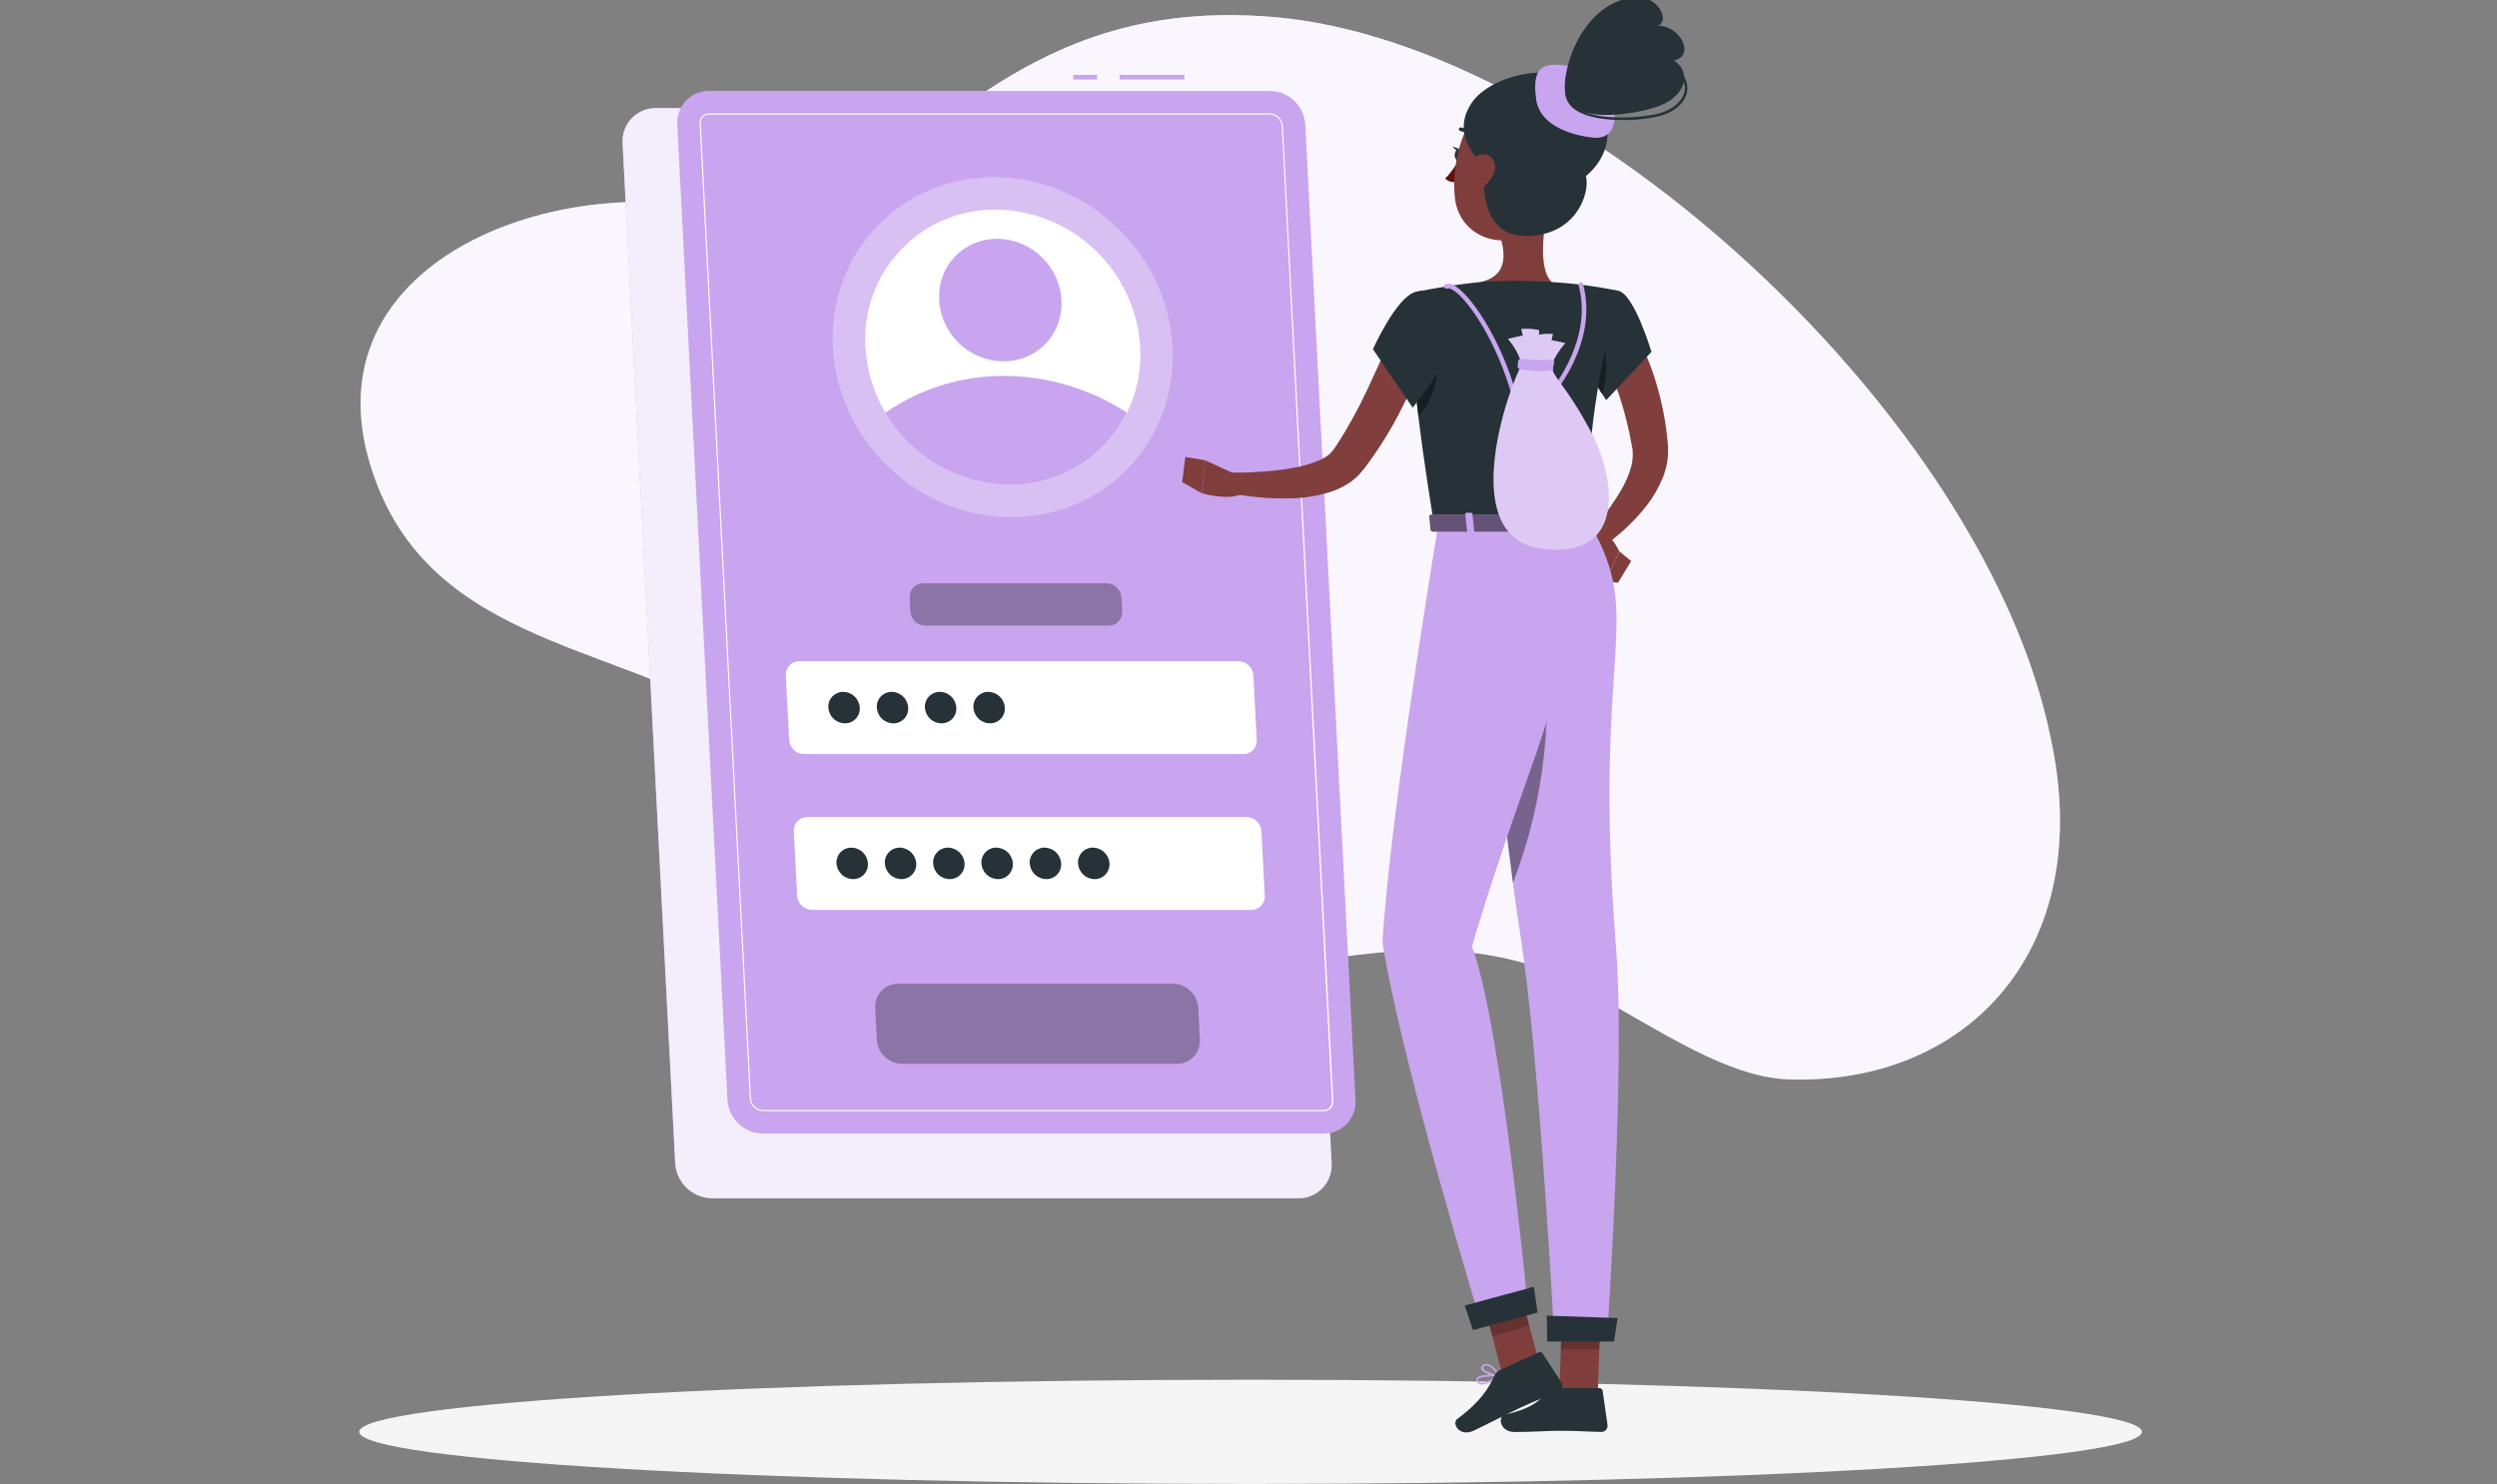 <svg width="360" height="214" viewBox="0 0 360 214" fill="none" xmlns="http://www.w3.org/2000/svg">
<rect x="0" y="0" width="360" height="214" fill="#808080" stroke="none"/>
<g clip-path="url(#clip0_410_1056)">
<path d="M295.627 106.287C302.314 136.821 283.637 156.548 257.774 155.632C245.373 155.194 230.566 141.54 218.39 138.5C202.483 134.517 188.723 139.675 173.525 140.431C135.712 142.303 136.209 126.851 110.73 106.925C92.835 92.919 63.956 94.453 54.392 69.927C42.673 39.944 76.264 25.454 101.783 29.902C131.105 34.999 139.224 -1.561 184.01 2.488C228.021 6.471 286.208 60.276 295.627 106.287Z" fill="#C8A5EE"/>
<path opacity="0.9" d="M295.627 106.287C302.314 136.821 283.637 156.548 257.774 155.632C245.373 155.194 230.566 141.54 218.39 138.5C202.483 134.517 188.723 139.675 173.525 140.431C135.712 142.303 136.209 126.851 110.73 106.925C92.835 92.919 63.956 94.453 54.392 69.927C42.673 39.944 76.264 25.454 101.783 29.902C131.105 34.999 139.224 -1.561 184.01 2.488C228.021 6.471 286.208 60.276 295.627 106.287Z" fill="white"/>
<path d="M180.299 213.976C251.273 213.976 308.81 210.612 308.81 206.463C308.81 202.313 251.273 198.949 180.299 198.949C109.324 198.949 51.787 202.313 51.787 206.463C51.787 210.612 109.324 213.976 180.299 213.976Z" fill="#F5F5F5"/>
<path d="M187.198 172.783H102.644C101.284 172.764 99.982 172.231 98.999 171.29C98.016 170.349 97.424 169.071 97.342 167.712L89.759 20.655C89.717 20.001 89.811 19.346 90.033 18.729C90.256 18.113 90.604 17.549 91.054 17.074C91.505 16.599 92.049 16.221 92.651 15.966C93.254 15.711 93.903 15.583 94.558 15.591H179.112C180.471 15.609 181.773 16.141 182.757 17.08C183.74 18.019 184.333 19.297 184.415 20.655L191.984 167.712C192.026 168.365 191.933 169.02 191.711 169.636C191.489 170.252 191.142 170.815 190.693 171.291C190.244 171.767 189.702 172.145 189.101 172.402C188.5 172.658 187.852 172.788 187.198 172.783V172.783Z" fill="#C8A5EE"/>
<path opacity="0.8" d="M187.198 172.783H102.644C101.284 172.764 99.982 172.231 98.999 171.29C98.016 170.349 97.424 169.071 97.342 167.712L89.759 20.655C89.717 20.001 89.811 19.346 90.033 18.729C90.256 18.113 90.604 17.549 91.054 17.074C91.505 16.599 92.049 16.221 92.651 15.966C93.254 15.711 93.903 15.583 94.558 15.591H179.112C180.471 15.609 181.773 16.141 182.757 17.08C183.74 18.019 184.333 19.297 184.415 20.655L191.984 167.712C192.026 168.365 191.933 169.02 191.711 169.636C191.489 170.252 191.142 170.815 190.693 171.291C190.244 171.767 189.702 172.145 189.101 172.402C188.5 172.658 187.852 172.788 187.198 172.783V172.783Z" fill="white"/>
<path d="M170.767 10.799H161.415V11.462H170.767V10.799Z" fill="#C8A5EE"/>
<path d="M158.174 10.799H154.747V11.462H158.174V10.799Z" fill="#C8A5EE"/>
<path d="M190.837 163.451H109.975C108.673 163.438 107.424 162.932 106.479 162.034C105.535 161.136 104.965 159.914 104.884 158.612L97.647 17.961C97.606 17.335 97.696 16.707 97.909 16.117C98.123 15.527 98.455 14.988 98.886 14.533C99.318 14.078 99.838 13.717 100.415 13.473C100.992 13.229 101.613 13.107 102.24 13.115H183.102C184.404 13.13 185.653 13.637 186.596 14.536C187.539 15.435 188.107 16.659 188.186 17.961L195.424 158.612C195.464 159.237 195.375 159.864 195.162 160.453C194.949 161.042 194.616 161.58 194.186 162.035C193.755 162.489 193.235 162.849 192.659 163.093C192.083 163.337 191.463 163.458 190.837 163.451Z" fill="#C8A5EE"/>
<path d="M190.837 160.218H109.975C109.501 160.202 109.049 160.012 108.706 159.684C108.362 159.356 108.151 158.913 108.112 158.439L100.868 17.795C100.851 17.608 100.875 17.419 100.937 17.242C100.998 17.064 101.097 16.902 101.226 16.766C101.355 16.63 101.512 16.523 101.685 16.452C101.859 16.381 102.046 16.348 102.233 16.354H183.096C183.569 16.372 184.019 16.563 184.361 16.891C184.703 17.219 184.913 17.661 184.951 18.133L192.229 158.778C192.245 158.964 192.221 159.152 192.16 159.329C192.098 159.505 192 159.667 191.872 159.803C191.744 159.939 191.588 160.046 191.415 160.118C191.243 160.189 191.057 160.224 190.87 160.218H190.837ZM102.233 16.52C102.068 16.515 101.904 16.544 101.751 16.606C101.599 16.667 101.46 16.76 101.345 16.879C101.234 17.001 101.15 17.145 101.096 17.301C101.043 17.458 101.021 17.623 101.034 17.788L108.271 158.433C108.308 158.863 108.501 159.266 108.814 159.564C109.126 159.862 109.537 160.036 109.968 160.052H190.831C190.994 160.059 191.158 160.03 191.31 159.968C191.462 159.907 191.599 159.813 191.712 159.694C191.825 159.573 191.912 159.43 191.966 159.273C192.019 159.116 192.039 158.95 192.024 158.784L184.792 18.14C184.757 17.71 184.566 17.307 184.254 17.009C183.943 16.71 183.533 16.537 183.102 16.52H102.233Z" fill="white"/>
<path opacity="0.3" d="M162.553 67.614C171.75 58.162 171.151 42.64 161.215 32.943C151.279 23.247 135.769 23.048 126.572 32.499C117.374 41.951 117.973 57.474 127.909 67.17C137.845 76.867 153.356 77.065 162.553 67.614Z" fill="white"/>
<path d="M164.391 50.06C164.577 53.322 163.922 56.577 162.489 59.512C160.938 62.66 158.53 65.306 155.544 67.144C152.557 68.982 149.112 69.937 145.607 69.9C141.975 69.867 138.412 68.893 135.267 67.073C132.122 65.253 129.5 62.648 127.658 59.512C125.942 56.645 124.954 53.399 124.782 50.06C124.618 47.499 124.984 44.933 125.857 42.52C126.73 40.108 128.09 37.902 129.854 36.04C131.617 34.178 133.745 32.701 136.104 31.701C138.464 30.701 141.004 30.199 143.566 30.227C148.898 30.283 154.011 32.36 157.875 36.04C161.74 39.72 164.068 44.73 164.391 50.06V50.06Z" fill="white"/>
<path d="M162.469 59.512C160.918 62.66 158.511 65.306 155.524 67.144C152.537 68.982 149.093 69.937 145.587 69.9C141.955 69.867 138.392 68.893 135.247 67.073C132.102 65.253 129.481 62.648 127.639 59.512C132.675 56.029 138.658 54.175 144.779 54.202C151.064 54.226 157.207 56.07 162.469 59.512V59.512Z" fill="#C8A5EE"/>
<path d="M150.702 49.599C154.016 46.194 153.799 40.6 150.218 37.105C146.637 33.611 141.047 33.538 137.734 36.943C134.42 40.348 134.637 45.942 138.218 49.437C141.8 52.931 147.389 53.004 150.702 49.599Z" fill="#C8A5EE"/>
<path d="M179.245 108.73H115.927C115.375 108.724 114.846 108.51 114.447 108.129C114.047 107.749 113.806 107.23 113.773 106.679L113.295 97.386C113.279 97.122 113.317 96.857 113.408 96.608C113.498 96.359 113.639 96.132 113.821 95.94C114.004 95.748 114.223 95.596 114.467 95.493C114.711 95.39 114.973 95.339 115.237 95.342H178.555C179.106 95.348 179.634 95.561 180.033 95.941C180.433 96.32 180.674 96.836 180.709 97.386L181.187 106.679C181.204 106.944 181.167 107.21 181.077 107.459C180.986 107.709 180.846 107.937 180.663 108.13C180.481 108.322 180.261 108.475 180.017 108.579C179.773 108.682 179.51 108.733 179.245 108.73V108.73Z" fill="white"/>
<path opacity="0.3" d="M159.858 90.211H133.412C132.858 90.207 132.326 89.992 131.925 89.61C131.524 89.228 131.283 88.707 131.251 88.153L131.151 86.162C131.134 85.897 131.172 85.632 131.262 85.382C131.352 85.132 131.492 84.904 131.675 84.712C131.857 84.519 132.077 84.366 132.321 84.263C132.566 84.159 132.828 84.108 133.093 84.111H159.533C160.084 84.117 160.613 84.332 161.013 84.712C161.413 85.093 161.653 85.611 161.687 86.162L161.793 88.153C161.809 88.418 161.771 88.683 161.681 88.932C161.591 89.181 161.451 89.409 161.27 89.602C161.089 89.795 160.87 89.948 160.627 90.053C160.384 90.158 160.122 90.212 159.858 90.211V90.211Z" fill="black"/>
<path opacity="0.3" d="M169.694 153.408H130.078C129.14 153.396 128.241 153.03 127.561 152.383C126.881 151.735 126.471 150.854 126.412 149.917L126.18 145.337C126.157 144.887 126.225 144.436 126.381 144.014C126.537 143.591 126.778 143.204 127.088 142.878C127.398 142.551 127.771 142.291 128.185 142.113C128.599 141.936 129.044 141.845 129.494 141.845H169.097C170.035 141.857 170.934 142.223 171.614 142.871C172.294 143.518 172.704 144.399 172.762 145.337L172.994 149.917C173.018 150.366 172.95 150.815 172.794 151.237C172.639 151.659 172.4 152.044 172.091 152.371C171.783 152.697 171.411 152.958 170.999 153.136C170.587 153.314 170.143 153.407 169.694 153.408V153.408Z" fill="black"/>
<path d="M180.405 131.205H117.08C116.529 131.198 116.001 130.983 115.602 130.602C115.202 130.222 114.961 129.705 114.926 129.154L114.449 119.861C114.432 119.597 114.471 119.332 114.561 119.082C114.651 118.833 114.792 118.605 114.974 118.413C115.156 118.22 115.376 118.068 115.62 117.964C115.864 117.86 116.126 117.808 116.391 117.81H179.709C180.26 117.816 180.789 118.031 181.189 118.411C181.588 118.792 181.829 119.31 181.863 119.861L182.347 129.154C182.362 129.419 182.323 129.683 182.232 129.932C182.142 130.181 182.001 130.408 181.819 130.601C181.637 130.793 181.418 130.946 181.174 131.05C180.931 131.154 180.669 131.206 180.405 131.205V131.205Z" fill="white"/>
<path d="M123.96 102.033C123.978 102.326 123.936 102.62 123.836 102.896C123.735 103.172 123.579 103.425 123.377 103.638C123.175 103.851 122.931 104.02 122.661 104.134C122.39 104.249 122.099 104.306 121.806 104.303C121.196 104.296 120.612 104.057 120.171 103.636C119.729 103.215 119.463 102.642 119.426 102.033C119.407 101.74 119.449 101.446 119.548 101.17C119.648 100.894 119.803 100.641 120.005 100.428C120.207 100.215 120.45 100.046 120.72 99.931C120.99 99.817 121.281 99.759 121.574 99.763C122.184 99.77 122.769 100.008 123.212 100.429C123.654 100.85 123.922 101.423 123.96 102.033V102.033Z" fill="#263238"/>
<path d="M130.939 102.033C130.959 102.326 130.917 102.62 130.818 102.896C130.718 103.172 130.563 103.425 130.361 103.638C130.159 103.851 129.916 104.02 129.646 104.134C129.376 104.249 129.085 104.306 128.792 104.303C128.182 104.297 127.597 104.059 127.155 103.638C126.713 103.217 126.448 102.643 126.412 102.033C126.393 101.74 126.435 101.446 126.534 101.17C126.634 100.894 126.789 100.641 126.991 100.428C127.193 100.215 127.436 100.046 127.706 99.931C127.976 99.817 128.267 99.759 128.56 99.763C129.17 99.768 129.755 100.006 130.197 100.428C130.639 100.849 130.904 101.423 130.939 102.033V102.033Z" fill="#263238"/>
<path d="M137.879 102.033C137.898 102.326 137.857 102.62 137.757 102.896C137.658 103.172 137.502 103.425 137.3 103.638C137.099 103.851 136.855 104.02 136.585 104.134C136.315 104.249 136.025 104.306 135.731 104.303C135.121 104.296 134.536 104.058 134.094 103.637C133.651 103.216 133.384 102.643 133.345 102.033C133.327 101.739 133.369 101.446 133.47 101.169C133.57 100.893 133.726 100.641 133.928 100.428C134.13 100.215 134.374 100.046 134.645 99.931C134.915 99.817 135.206 99.759 135.499 99.763C136.109 99.77 136.693 100.008 137.135 100.429C137.576 100.85 137.842 101.423 137.879 102.033Z" fill="#263238"/>
<path d="M144.871 102.033C144.89 102.326 144.847 102.619 144.748 102.895C144.648 103.17 144.492 103.423 144.291 103.636C144.089 103.848 143.846 104.018 143.577 104.132C143.307 104.247 143.017 104.305 142.724 104.303C142.114 104.296 141.529 104.058 141.086 103.637C140.644 103.216 140.376 102.643 140.338 102.033C140.32 101.74 140.362 101.447 140.462 101.171C140.562 100.895 140.717 100.643 140.919 100.43C141.12 100.217 141.363 100.048 141.633 99.933C141.902 99.818 142.192 99.76 142.485 99.763C143.096 99.77 143.681 100.008 144.123 100.429C144.566 100.85 144.833 101.423 144.871 102.033V102.033Z" fill="#263238"/>
<path d="M125.133 124.494C125.152 124.787 125.111 125.081 125.011 125.357C124.912 125.634 124.756 125.886 124.555 126.099C124.353 126.313 124.11 126.482 123.84 126.596C123.57 126.711 123.279 126.768 122.986 126.765C122.375 126.757 121.79 126.519 121.348 126.098C120.905 125.677 120.638 125.105 120.6 124.494C120.581 124.201 120.624 123.907 120.724 123.631C120.824 123.355 120.98 123.102 121.183 122.889C121.385 122.676 121.629 122.507 121.899 122.393C122.169 122.278 122.46 122.221 122.754 122.224C123.363 122.232 123.948 122.47 124.389 122.891C124.831 123.312 125.096 123.885 125.133 124.494Z" fill="#263238"/>
<path d="M132.099 124.494C132.117 124.787 132.075 125.081 131.975 125.356C131.875 125.632 131.72 125.884 131.518 126.097C131.317 126.31 131.074 126.479 130.804 126.594C130.535 126.709 130.245 126.767 129.952 126.765C129.341 126.757 128.756 126.519 128.314 126.098C127.871 125.677 127.604 125.105 127.566 124.494C127.546 124.202 127.588 123.908 127.687 123.632C127.787 123.355 127.942 123.103 128.144 122.89C128.346 122.676 128.589 122.507 128.859 122.393C129.129 122.278 129.42 122.221 129.713 122.224C130.323 122.232 130.908 122.47 131.351 122.891C131.794 123.312 132.061 123.884 132.099 124.494Z" fill="#263238"/>
<path d="M139.065 124.494C139.084 124.788 139.041 125.082 138.941 125.358C138.841 125.634 138.684 125.887 138.482 126.1C138.28 126.313 138.036 126.482 137.766 126.596C137.496 126.711 137.205 126.768 136.911 126.765C136.301 126.759 135.716 126.521 135.274 126.1C134.832 125.678 134.567 125.105 134.532 124.494C134.512 124.202 134.554 123.908 134.653 123.632C134.753 123.355 134.909 123.103 135.11 122.89C135.312 122.676 135.555 122.507 135.825 122.393C136.095 122.278 136.386 122.221 136.679 122.224C137.289 122.232 137.875 122.47 138.317 122.891C138.76 123.312 139.027 123.884 139.065 124.494Z" fill="#263238"/>
<path d="M146.025 124.494C146.044 124.787 146.003 125.081 145.903 125.357C145.803 125.634 145.648 125.886 145.446 126.099C145.245 126.313 145.001 126.482 144.731 126.596C144.461 126.711 144.17 126.768 143.877 126.765C143.267 126.757 142.682 126.519 142.239 126.098C141.797 125.677 141.53 125.105 141.491 124.494C141.473 124.201 141.515 123.907 141.616 123.631C141.716 123.355 141.872 123.102 142.074 122.889C142.276 122.676 142.52 122.507 142.791 122.393C143.061 122.278 143.352 122.221 143.645 122.224C144.255 122.23 144.841 122.468 145.282 122.889C145.724 123.311 145.99 123.884 146.025 124.494Z" fill="#263238"/>
<path d="M152.991 124.495C153.01 124.788 152.969 125.081 152.869 125.357C152.769 125.634 152.614 125.886 152.412 126.099C152.211 126.313 151.967 126.482 151.697 126.596C151.427 126.711 151.137 126.768 150.843 126.765C150.233 126.757 149.648 126.519 149.205 126.098C148.763 125.678 148.496 125.105 148.457 124.495C148.439 124.202 148.481 123.908 148.581 123.633C148.681 123.357 148.837 123.105 149.038 122.892C149.239 122.679 149.483 122.51 149.752 122.395C150.022 122.28 150.312 122.222 150.605 122.224C151.215 122.232 151.8 122.47 152.243 122.891C152.685 123.312 152.952 123.884 152.991 124.495Z" fill="#263238"/>
<path d="M159.957 124.494C159.975 124.788 159.933 125.082 159.833 125.358C159.732 125.634 159.576 125.887 159.374 126.1C159.172 126.313 158.928 126.482 158.658 126.596C158.387 126.711 158.096 126.768 157.803 126.765C157.193 126.757 156.609 126.519 156.167 126.098C155.726 125.677 155.46 125.104 155.423 124.494C155.404 124.202 155.446 123.908 155.545 123.632C155.645 123.355 155.8 123.103 156.002 122.89C156.204 122.676 156.447 122.507 156.717 122.393C156.987 122.278 157.278 122.221 157.571 122.224C158.181 122.232 158.766 122.47 159.209 122.891C159.651 123.312 159.919 123.884 159.957 124.494V124.494Z" fill="#263238"/>
<path d="M235.311 47.412C235.477 47.664 235.563 47.797 235.669 47.976L235.968 48.467C236.16 48.799 236.332 49.131 236.498 49.456C236.829 50.12 237.161 50.784 237.426 51.447C237.981 52.766 238.459 54.115 238.857 55.49C239.66 58.204 240.188 60.993 240.435 63.813L240.481 64.338C240.487 64.444 240.487 64.55 240.481 64.656V65.008C240.492 65.47 240.466 65.931 240.402 66.389C240.275 67.236 240.052 68.067 239.739 68.865C239.157 70.289 238.385 71.629 237.446 72.847C235.693 75.095 233.613 77.066 231.275 78.695L229.446 76.551C231.11 74.668 232.584 72.625 233.847 70.451C234.415 69.465 234.86 68.413 235.172 67.318C235.299 66.854 235.372 66.378 235.391 65.897C235.411 65.692 235.411 65.486 235.391 65.28V65.141C235.398 65.079 235.398 65.017 235.391 64.955L235.311 64.49C234.885 62.017 234.283 59.577 233.509 57.189C233.124 56.001 232.654 54.852 232.183 53.731C231.951 53.167 231.686 52.616 231.421 52.085L231.01 51.301L230.804 50.936L230.632 50.644L235.311 47.412Z" fill="#803E3C"/>
<path d="M229.147 78.708L231.547 83.786L233.449 79.491C233.449 79.491 231.759 75.774 229.472 76.12L229.147 78.708Z" fill="#7F3E3B"/>
<path d="M233.263 84.038L235.172 80.905L233.449 79.491L231.547 83.786L233.263 84.038Z" fill="#7F3E3B"/>
<path d="M222.473 201.139C222.969 201.127 223.462 201.06 223.944 200.94C223.969 200.933 223.991 200.919 224.008 200.9C224.026 200.882 224.038 200.859 224.044 200.834C224.048 200.808 224.044 200.782 224.034 200.759C224.023 200.735 224.006 200.715 223.984 200.701C223.792 200.575 222.108 199.486 221.459 199.778C221.387 199.812 221.325 199.864 221.28 199.929C221.234 199.995 221.207 200.071 221.2 200.15C221.18 200.27 221.19 200.393 221.228 200.509C221.266 200.625 221.331 200.729 221.419 200.814C221.719 201.046 222.094 201.162 222.473 201.139V201.139ZM223.566 200.748C222.605 200.947 221.876 200.913 221.578 200.655C221.517 200.594 221.473 200.519 221.448 200.437C221.424 200.354 221.421 200.267 221.439 200.183C221.439 200.071 221.505 200.037 221.552 200.017C221.909 199.858 222.884 200.329 223.566 200.748V200.748Z" fill="#C8A5EE"/>
<path d="M223.911 200.94H223.977C223.997 200.927 224.014 200.909 224.025 200.889C224.037 200.868 224.043 200.844 224.044 200.821C224.044 200.754 224.044 199.155 223.434 198.617C223.359 198.55 223.271 198.499 223.174 198.469C223.078 198.44 222.977 198.431 222.877 198.444C222.773 198.445 222.671 198.482 222.591 198.548C222.51 198.615 222.454 198.707 222.433 198.809C222.307 199.44 223.315 200.635 223.845 200.94H223.911ZM222.963 198.69C223.017 198.688 223.07 198.698 223.12 198.717C223.17 198.736 223.216 198.765 223.255 198.803C223.605 199.319 223.785 199.931 223.772 200.555C223.242 200.13 222.612 199.228 222.692 198.849C222.692 198.789 222.738 198.71 222.904 198.69H222.963Z" fill="#C8A5EE"/>
<path d="M216.216 198.431C216.232 198.412 216.242 198.388 216.245 198.364C216.249 198.339 216.246 198.314 216.236 198.291C216.227 198.268 216.211 198.248 216.191 198.233C216.171 198.218 216.148 198.208 216.123 198.205C215.851 198.205 213.472 198.092 212.928 198.677V198.716C212.884 198.774 212.854 198.842 212.844 198.914C212.833 198.986 212.842 199.06 212.869 199.128C212.904 199.242 212.967 199.346 213.051 199.43C213.135 199.514 213.239 199.577 213.353 199.613C214.122 199.851 215.48 198.982 216.223 198.444L216.216 198.431ZM213.127 198.849C213.426 198.531 214.738 198.444 215.719 198.458C214.692 199.161 213.837 199.493 213.406 199.36C213.331 199.337 213.262 199.296 213.207 199.241C213.151 199.185 213.11 199.117 213.088 199.042C213.074 199.016 213.067 198.988 213.067 198.959C213.067 198.93 213.074 198.901 213.088 198.876L213.127 198.849Z" fill="#C8A5EE"/>
<path d="M216.216 198.431C216.226 198.41 216.231 198.388 216.231 198.365C216.231 198.342 216.226 198.319 216.216 198.298C216.183 198.245 215.44 196.971 214.566 196.705C214.44 196.668 214.308 196.658 214.178 196.674C214.048 196.69 213.923 196.732 213.81 196.798C213.492 196.984 213.472 197.203 213.512 197.342C213.684 197.96 215.374 198.504 216.103 198.497C216.126 198.497 216.149 198.491 216.168 198.479C216.188 198.467 216.204 198.451 216.216 198.431ZM213.836 197.104C213.874 197.067 213.916 197.035 213.962 197.011C214.044 196.958 214.136 196.925 214.233 196.912C214.329 196.899 214.427 196.908 214.519 196.938C215.096 197.09 215.633 197.834 215.878 198.199C215.089 198.112 213.889 197.628 213.79 197.256C213.782 197.228 213.782 197.198 213.79 197.17C213.798 197.141 213.814 197.116 213.836 197.097V197.104Z" fill="#C8A5EE"/>
<path d="M223.513 27.97C222.851 31.289 221.419 38.464 223.719 40.668C223.719 40.668 222.817 43.987 216.7 43.987C209.966 43.987 213.485 40.668 213.485 40.668C217.157 39.792 217.064 37.057 216.421 34.495L223.513 27.97Z" fill="#7F3E3B"/>
<path d="M212.299 20.191C212.336 20.197 212.374 20.197 212.411 20.191C212.443 20.175 212.471 20.154 212.494 20.127C212.517 20.101 212.535 20.07 212.546 20.037C212.557 20.003 212.561 19.968 212.559 19.933C212.556 19.898 212.547 19.864 212.531 19.832C212.353 19.454 212.086 19.123 211.754 18.869C211.422 18.615 211.034 18.445 210.622 18.372C210.553 18.366 210.484 18.387 210.43 18.43C210.376 18.474 210.34 18.536 210.33 18.604C210.323 18.674 210.343 18.744 210.386 18.798C210.43 18.853 210.493 18.888 210.562 18.896V18.896C210.887 18.959 211.193 19.098 211.453 19.302C211.714 19.507 211.922 19.77 212.06 20.071C212.086 20.111 212.121 20.142 212.163 20.163C212.205 20.184 212.252 20.194 212.299 20.191Z" fill="#263238"/>
<path d="M210.29 23.105C209.769 24.074 209.118 24.967 208.355 25.76C208.561 25.949 208.806 26.091 209.073 26.176C209.34 26.261 209.622 26.286 209.899 26.251L210.29 23.105Z" fill="#630F0F"/>
<path d="M210.788 22.355C210.735 22.799 210.45 23.131 210.164 23.098C209.879 23.065 209.681 22.673 209.734 22.229C209.787 21.784 210.072 21.452 210.396 21.485C210.721 21.518 210.834 21.91 210.788 22.355Z" fill="#263238"/>
<path d="M210.483 21.525L209.462 21.113C209.462 21.113 209.893 21.99 210.483 21.525Z" fill="#263238"/>
<path d="M222.068 197.17L216.66 198.431L213.372 185.979L218.781 184.718L222.068 197.17Z" fill="#7F3E3B"/>
<path d="M230.367 200.807H224.819L225.25 187.937H230.804L230.367 200.807Z" fill="#7F3E3B"/>
<path d="M224.375 200.163H230.612C230.72 200.162 230.825 200.201 230.907 200.272C230.989 200.343 231.042 200.441 231.056 200.548L231.765 205.487C231.779 205.612 231.767 205.738 231.729 205.858C231.69 205.978 231.627 206.088 231.543 206.181C231.459 206.275 231.357 206.349 231.242 206.4C231.127 206.451 231.003 206.477 230.877 206.476C228.703 206.443 227.656 206.31 224.912 206.31C223.222 206.31 220.756 206.489 218.43 206.489C216.103 206.489 215.971 204.179 216.945 203.973C221.293 203.031 221.982 201.743 223.447 200.509C223.706 200.287 224.035 200.165 224.375 200.163Z" fill="#263238"/>
<path d="M216.183 197.601L221.85 194.993C221.946 194.947 222.056 194.938 222.158 194.967C222.261 194.996 222.349 195.062 222.406 195.152L225.117 199.347C225.181 199.455 225.221 199.575 225.235 199.699C225.249 199.824 225.237 199.95 225.199 200.069C225.162 200.189 225.1 200.299 225.017 200.393C224.935 200.487 224.833 200.562 224.72 200.615C222.731 201.491 221.724 201.816 219.232 202.965C217.701 203.668 214.592 205.288 212.484 206.283C210.377 207.279 209.29 205.215 210.085 204.617C213.644 201.962 214.665 200.057 215.48 198.325C215.618 198.006 215.868 197.748 216.183 197.601V197.601Z" fill="#263238"/>
<path opacity="0.2" d="M213.372 185.979L215.136 192.656L220.478 191.136L218.788 184.718L213.372 185.979Z" fill="black"/>
<path opacity="0.2" d="M230.804 187.937H225.25L225.031 194.575H230.586L230.804 187.937Z" fill="black"/>
<path d="M233.323 41.929C235.63 42.44 238.095 50.744 238.095 50.744L231.573 57.693C231.573 57.693 226.158 49.888 227.265 47.02C228.385 44.027 230.572 41.332 233.323 41.929Z" fill="#263238"/>
<path opacity="0.4" d="M229.638 47.219C228.471 46.151 227.683 46.469 227.146 47.319C226.615 49.788 229.757 54.959 231.023 56.917C231.606 54.58 232.276 49.655 229.638 47.219Z" fill="black"/>
<path d="M204.1 42.095C204.1 42.095 201.449 43.024 206.751 75.648H229.286C228.909 66.462 228.895 60.793 233.263 41.929C230.106 41.277 226.905 40.855 223.686 40.668C220.279 40.422 216.859 40.422 213.452 40.668C209.084 41.073 204.1 42.095 204.1 42.095Z" fill="#263238"/>
<path opacity="0.4" d="M203.894 54.614C204.04 56.2 204.232 57.986 204.484 60.003C206.334 58.337 207.845 53.598 207.288 50.837C205.967 51.911 204.822 53.185 203.894 54.614Z" fill="black"/>
<path d="M206.307 49.655C205.091 52.72 203.722 55.722 202.204 58.649C200.704 61.682 198.929 64.57 196.902 67.278L196.478 67.802L196.265 68.061C196.193 68.148 196.133 68.227 196.02 68.347C195.621 68.783 195.177 69.174 194.695 69.515C193.842 70.106 192.909 70.571 191.924 70.896C190.206 71.445 188.423 71.762 186.622 71.838C183.248 71.972 179.871 71.671 176.573 70.942L176.938 68.154C178.462 68.154 180.06 68.154 181.578 68.028C183.102 67.953 184.621 67.785 186.125 67.524C187.521 67.305 188.887 66.922 190.194 66.382C190.722 66.156 191.215 65.857 191.659 65.493C191.828 65.35 191.982 65.19 192.116 65.015C192.116 65.015 192.196 64.909 192.249 64.835L192.401 64.617L192.713 64.178C194.376 61.606 195.858 58.92 197.147 56.14C198.473 53.319 199.798 50.392 201.011 47.511L206.307 49.655Z" fill="#803E3C"/>
<path d="M204.1 42.095C201.336 42.759 197.942 50.352 197.942 50.352L203.669 58.782C203.669 58.782 211.298 49.164 210.39 46.23C209.462 43.17 207.474 41.272 204.1 42.095Z" fill="#263238"/>
<path d="M178.529 68.579L173.75 66.369L173.273 71.128C173.273 71.128 177.25 72.303 179.238 71.128L178.529 68.579Z" fill="#7F3E3B"/>
<path d="M170.893 65.891L170.436 69.515L173.273 71.128L173.75 66.369L170.893 65.891Z" fill="#7F3E3B"/>
<path d="M225.913 22.68C224.899 28.103 224.587 30.426 221.485 32.889C216.846 36.592 210.383 34.163 209.76 28.548C209.19 23.49 210.94 15.472 216.554 13.945C217.791 13.603 219.094 13.584 220.34 13.89C221.586 14.197 222.733 14.817 223.671 15.693C224.61 16.569 225.308 17.671 225.701 18.894C226.093 20.117 226.166 21.421 225.913 22.68V22.68Z" fill="#7F3E3B"/>
<path d="M214.015 23.822C213.704 26.59 213.585 33.778 219.656 34.004C227.086 34.276 229.313 27.917 228.65 25.375C232.521 22.222 233.078 16.799 228.73 12.65C224.382 8.502 214.811 10.819 212.16 14.861C208.799 19.872 214.015 23.822 214.015 23.822Z" fill="#263238"/>
<path d="M221.459 14.263C221.101 11.343 221.379 9.332 224.11 9.332C226.841 9.332 230.566 10.321 231.931 13.115C233.296 15.91 233.409 20.284 229.598 19.839C225.787 19.394 221.889 17.755 221.459 14.263Z" fill="#C8A5EE"/>
<path d="M225.687 13.56C225.025 10.082 228.133 0.285 235.682 -0.379C239.182 -0.678 240.799 3.092 238.997 3.716C242.311 3.676 244.432 8.064 241.343 8.721C243.782 10.287 243.179 13.5 239.699 15.08C237.108 16.275 226.582 18.379 225.687 13.56Z" fill="#263238"/>
<path d="M233.754 17.297C231.321 17.297 228.783 16.938 227.205 15.883C226.764 15.617 226.393 15.249 226.122 14.81C225.851 14.372 225.688 13.875 225.648 13.361C225.646 13.317 225.66 13.274 225.689 13.241C225.717 13.208 225.757 13.187 225.8 13.181C225.822 13.179 225.844 13.181 225.866 13.187C225.887 13.193 225.906 13.204 225.923 13.218C225.94 13.233 225.954 13.25 225.963 13.27C225.973 13.29 225.978 13.312 225.979 13.334C226.019 13.798 226.168 14.246 226.413 14.642C226.658 15.037 226.993 15.369 227.391 15.611C230.393 17.602 237.333 16.938 239.494 16.275C241.363 15.664 242.629 14.476 242.881 13.108C242.959 12.607 242.897 12.093 242.702 11.624C242.506 11.156 242.185 10.75 241.774 10.453C241.758 10.438 241.745 10.421 241.737 10.401C241.728 10.381 241.723 10.359 241.723 10.337C241.723 10.316 241.728 10.294 241.737 10.274C241.745 10.254 241.758 10.236 241.774 10.221C241.805 10.191 241.846 10.174 241.89 10.174C241.933 10.174 241.975 10.191 242.006 10.221C242.468 10.559 242.828 11.019 243.045 11.55C243.261 12.081 243.326 12.662 243.232 13.228C242.96 14.721 241.615 15.996 239.626 16.646C237.708 17.131 235.732 17.349 233.754 17.297V17.297Z" fill="#263238"/>
<path d="M212.325 23.105C211.708 23.972 211.454 25.046 211.616 26.098C211.835 27.492 213.187 27.585 214.168 26.696C215.149 25.806 216.004 24.2 215.281 23.045C215.121 22.796 214.899 22.591 214.638 22.452C214.376 22.312 214.083 22.242 213.787 22.248C213.49 22.254 213.2 22.336 212.945 22.486C212.689 22.636 212.476 22.849 212.325 23.105Z" fill="#7F3E3B"/>
<path d="M212.703 75.648C212.703 75.648 215.924 113.808 219.271 135.314C221.969 152.685 224.103 193.287 224.103 193.287H231.673C231.673 193.287 234.363 153.899 232.998 136.721C229.532 93.245 237.267 89.7 229.306 75.655L212.703 75.648Z" fill="#C8A5EE"/>
<path opacity="0.4" d="M222.234 90.072C219.234 93.225 216.813 96.883 215.083 100.878C215.964 109.454 217.011 118.972 218.125 127.309C222.694 115.463 224.11 102.631 222.234 90.072V90.072Z" fill="black"/>
<path d="M207.407 75.409C207.407 75.409 200.415 117.087 199.314 135.871C202.058 153.242 213.286 189.961 213.286 189.961L220.173 187.459C220.173 187.459 216.362 147.421 212.219 136.462C221.545 105.02 228.398 97.068 226.403 75.648C221.624 75.648 207.407 75.409 207.407 75.409Z" fill="#C8A5EE"/>
<path d="M212.365 191.793L221.671 189.264L221.141 185.547L211.179 188.249L212.365 191.793Z" fill="#263238"/>
<path d="M223.063 193.44H232.706L233.21 190.054L223.01 189.709L223.063 193.44Z" fill="#263238"/>
<path d="M229.638 74.321L230.652 76.345C230.731 76.504 230.546 76.664 230.287 76.664H206.638C206.44 76.664 206.267 76.564 206.254 76.431L206.048 74.44C206.048 74.301 206.214 74.181 206.433 74.181H229.267C229.335 74.172 229.405 74.18 229.47 74.204C229.535 74.228 229.592 74.269 229.638 74.321V74.321Z" fill="#C8A5EE"/>
<path opacity="0.5" d="M229.638 74.321L230.652 76.345C230.731 76.504 230.546 76.664 230.287 76.664H206.638C206.44 76.664 206.267 76.564 206.254 76.431L206.048 74.44C206.048 74.301 206.214 74.181 206.433 74.181H229.267C229.335 74.172 229.405 74.18 229.47 74.204C229.535 74.228 229.592 74.269 229.638 74.321V74.321Z" fill="black"/>
<path d="M226.569 76.87H227.179C227.305 76.87 227.397 76.803 227.391 76.73L227.099 74.075C227.099 73.995 226.986 73.936 226.867 73.936H226.251C226.131 73.936 226.039 73.995 226.045 74.075L226.33 76.73C226.344 76.816 226.45 76.87 226.569 76.87Z" fill="#C8A5EE"/>
<path d="M218.363 57.541C218.29 57.54 218.219 57.515 218.161 57.471C218.103 57.427 218.06 57.365 218.039 57.295C215.878 49.29 211.411 42.692 209.243 41.697C209.075 41.593 208.872 41.56 208.68 41.604C208.64 41.625 208.596 41.638 208.551 41.641C208.506 41.645 208.46 41.639 208.417 41.624C208.375 41.609 208.335 41.586 208.302 41.555C208.269 41.525 208.242 41.488 208.223 41.447C208.205 41.405 208.195 41.361 208.194 41.315C208.193 41.27 208.202 41.225 208.219 41.183C208.236 41.141 208.262 41.103 208.295 41.072C208.327 41.04 208.366 41.016 208.408 41C208.589 40.933 208.783 40.907 208.975 40.923C209.167 40.939 209.354 40.997 209.522 41.093C211.815 42.181 216.348 48.686 218.615 56.87C220.239 56.87 222.744 56.651 223.354 56.598C224.11 55.696 229.664 48.739 227.59 41.126C227.578 41.084 227.574 41.04 227.579 40.997C227.585 40.954 227.598 40.912 227.62 40.874C227.642 40.837 227.671 40.803 227.705 40.777C227.74 40.751 227.779 40.732 227.822 40.721C227.906 40.699 227.996 40.711 228.071 40.754C228.147 40.797 228.203 40.869 228.226 40.953C230.539 49.423 223.832 57.063 223.759 57.136C223.733 57.168 223.701 57.195 223.664 57.214C223.628 57.233 223.588 57.245 223.546 57.249C223.513 57.249 220.206 57.541 218.363 57.541Z" fill="#C8A5EE"/>
<path d="M229.346 62.227C225.734 55.45 224.256 54.972 223.613 52.795C224.1 51.577 224.795 50.454 225.668 49.476C225.23 49.35 224.289 49.164 223.679 49.051C223.745 48.752 223.818 48.461 223.885 48.175C223.221 48.101 222.55 48.132 221.896 48.268V47.604C221.054 47.421 220.19 47.365 219.331 47.438C219.406 47.752 219.479 48.071 219.55 48.394C218.887 48.52 217.88 48.726 217.396 48.865C218.336 49.932 219.027 51.195 219.417 52.562C217.469 55.914 209.899 77.46 222.214 79.113C234.529 80.766 232.952 69.011 229.346 62.227Z" fill="#C8A5EE"/>
<path opacity="0.4" d="M229.346 62.227C225.734 55.45 224.256 54.972 223.613 52.795C224.1 51.577 224.795 50.454 225.668 49.476C225.23 49.35 224.289 49.164 223.679 49.051C223.745 48.752 223.818 48.461 223.885 48.175C223.221 48.101 222.55 48.132 221.896 48.268V47.604C221.054 47.421 220.19 47.365 219.331 47.438C219.406 47.752 219.479 48.071 219.55 48.394C218.887 48.52 217.88 48.726 217.396 48.865C218.336 49.932 219.027 51.195 219.417 52.562C217.469 55.914 209.899 77.46 222.214 79.113C234.529 80.766 232.952 69.011 229.346 62.227Z" fill="white"/>
<path d="M218.914 51.919C218.837 52.261 218.803 52.611 218.814 52.961C218.814 53.206 219.477 53.372 220.213 53.445C220.948 53.518 224.037 53.638 223.938 53.293C223.838 52.947 224.09 52.476 224.103 52.184C224.117 51.892 222.877 51.879 221.836 51.919C220.796 51.959 219.119 51.547 218.914 51.919Z" fill="#C8A5EE"/>
<path d="M211.749 76.87H212.358C212.478 76.87 212.57 76.803 212.564 76.73L212.279 74.075C212.279 73.995 212.166 73.936 212.04 73.936H211.45C211.331 73.936 211.238 73.995 211.245 74.075L211.53 76.73C211.517 76.816 211.623 76.87 211.749 76.87Z" fill="#C8A5EE"/>
</g>
<defs>
<clipPath id="clip0_410_1056">
<rect width="360" height="214" fill="white"/>
</clipPath>
</defs>
</svg>
